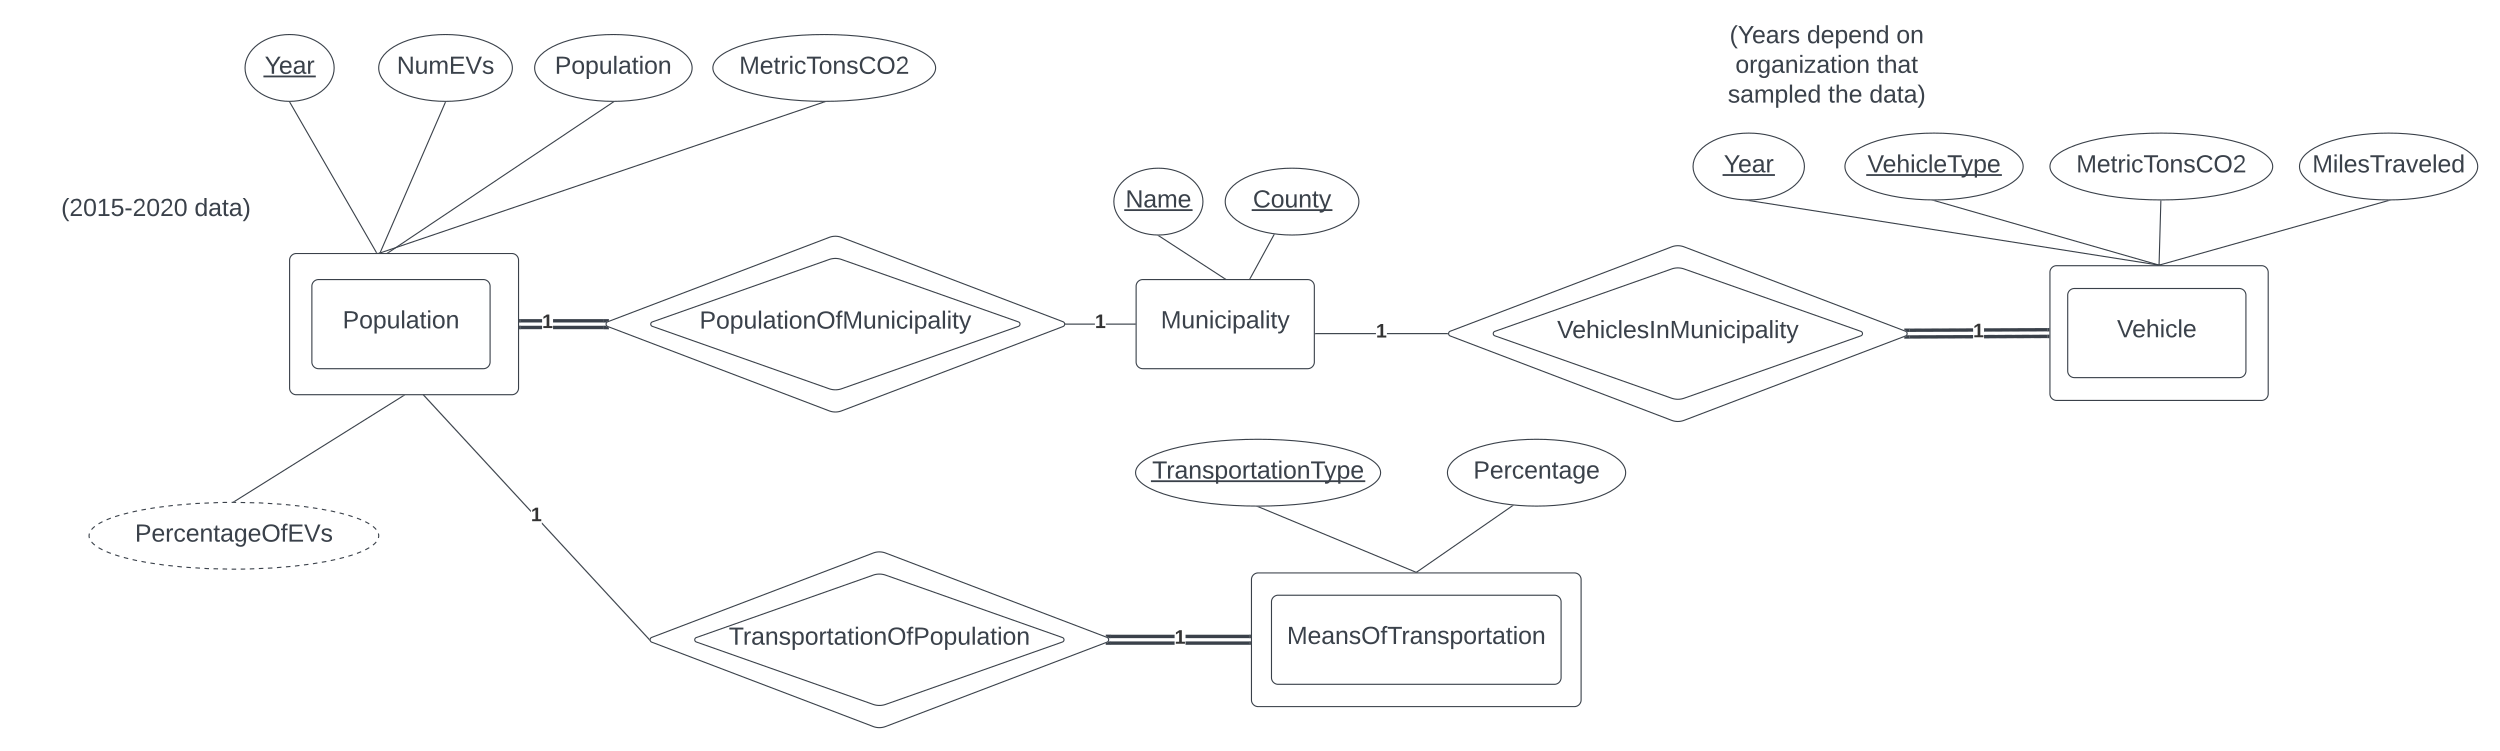 <svg xmlns="http://www.w3.org/2000/svg" xmlns:xlink="http://www.w3.org/1999/xlink" xmlns:lucid="lucid" width="2244.48" height="674.38"><g transform="translate(-40 -629)" lucid:page-tab-id="0_0"><path d="M0 0h3456v1360H0z" fill="#fff"/><path d="M60 788.5h240v60H60z" fill="none"/><use xlink:href="#a" transform="matrix(1,0,0,1,60,788.501) translate(34.907 34.444)"/><use xlink:href="#b" transform="matrix(1,0,0,1,60,788.501) translate(154.537 34.444)"/><path d="M300 862.62a6 6 0 0 1 6-6h193.54a6 6 0 0 1 6 6v114.76a6 6 0 0 1-6 6H306a6 6 0 0 1-6-6z" stroke="#3a414a" fill="#fff"/><use xlink:href="#c" transform="matrix(1,0,0,1,312,868.618) translate(38.593 56.403)"/><path d="M1060 886a6 6 0 0 1 6-6h148a6 6 0 0 1 6 6v68a6 6 0 0 1-6 6h-148a6 6 0 0 1-6-6z" stroke="#3a414a" fill="#fff"/><use xlink:href="#d" transform="matrix(1,0,0,1,1072,892) translate(10.13 31.778)"/><path d="M1120 810c0 16.57-17.9 30-40 30s-40-13.43-40-30 17.9-30 40-30 40 13.43 40 30z" stroke="#3a414a" fill="#fff"/><use xlink:href="#e" transform="matrix(1,0,0,1,1045,785) translate(5.432 30.278)"/><path d="M1260 810c0 16.57-26.86 30-60 30s-60-13.43-60-30 26.86-30 60-30 60 13.43 60 30z" stroke="#3a414a" fill="#fff"/><use xlink:href="#f" transform="matrix(1,0,0,1,1145,785) translate(19.851 30.278)"/><path d="M1080.42 840.77l59.16 38.46" stroke="#3a414a" fill="none"/><path d="M1080 840.5l.63-.02-.47.72-1.17-.76zM1140.92 879.5h-1.53l.44-.7z" stroke="#3a414a" stroke-width=".05" fill="#3a414a"/><path d="M1183.76 839.78l-21.43 39.28" stroke="#3a414a" fill="none"/><path d="M1184.53 839.4l-.34.63-.9-.48.16-.28zM1162.78 879.3l-.12.2h-1.14l.38-.7z" stroke="#3a414a" stroke-width=".05" fill="#3a414a"/><path d="M320 886a6 6 0 0 1 6-6h148a6 6 0 0 1 6 6v68a6 6 0 0 1-6 6H326a6 6 0 0 1-6-6z" stroke="#3a414a" fill="#fff"/><use xlink:href="#c" transform="matrix(1,0,0,1,332,892) translate(15.593 31.778)"/><path d="M340 690c0 16.57-17.9 30-40 30s-40-13.43-40-30 17.9-30 40-30 40 13.43 40 30z" stroke="#3a414a" fill="#fff"/><use xlink:href="#g" transform="matrix(1,0,0,1,265,665) translate(12.593 30.278)"/><path d="M500 690c0 16.57-26.86 30-60 30s-60-13.43-60-30 26.86-30 60-30 60 13.43 60 30z" stroke="#3a414a" fill="#fff"/><use xlink:href="#h" transform="matrix(1,0,0,1,385,665) translate(11.24 30.278)"/><path d="M439.8 720.96l-58.43 134.7" stroke="#3a414a" fill="none"/><path d="M440 720.5l.55-.02-.3.7-.9-.4.1-.3zM381.83 855.85l-.12.27h-1.08l.3-.67z" stroke="#3a414a" stroke-width=".05" fill="#3a414a"/><path d="M661.38 690c0 16.57-31.65 30-70.7 30-39.03 0-70.68-13.43-70.68-30s31.65-30 70.7-30c39.03 0 70.68 13.43 70.68 30z" stroke="#3a414a" fill="#fff"/><use xlink:href="#c" transform="matrix(1,0,0,1,525,665) translate(13.098 30.278)"/><path d="M388.6 855.84L590.3 720.78" stroke="#3a414a" fill="none"/><path d="M388.8 856.12h-1.5l1.04-.7zM590.68 720.5h.92l-1.06.7-.48-.72z" stroke="#3a414a" stroke-width=".05" fill="#3a414a"/><path d="M880 690c0 16.57-44.77 30-100 30s-100-13.43-100-30 44.77-30 100-30 100 13.43 100 30z" stroke="#3a414a" fill="#fff"/><use xlink:href="#i" transform="matrix(1,0,0,1,685,665) translate(18.616 30.278)"/><path d="M381.64 855.96l397.9-135.3" stroke="#3a414a" fill="none"/><path d="M381.7 856.12h-2.1l1.9-.64zM779.67 721.14l-.22-.65h.55l1.6-.02z" stroke="#3a414a" stroke-width=".05" fill="#3a414a"/><path d="M380 1110c0 16.57-58.2 30-130 30s-130-13.43-130-30 58.2-30 130-30 130 13.43 130 30z" fill="#fff"/><path d="M377.78 1115.55l-.3.34-.43.48-.5.53-.6.57-.72.6-.37.3m-3.35 2.3l-.74.46-1.78.97-1.04.52m-3.7 1.7l-.2.1-3.5 1.38-.07.02m-3.84 1.34l-.58.2-3.3 1m-3.92 1.1l-3.94 1m-3.97.95l-3.98.85m-3.98.84l-.22.04-3.8.63m-4 .68l-4 .67m-4.04.55l-4.02.5m-4.04.5l-4.03.52m-4.04.37l-4.05.34m-4.05.35l-4.05.34m-4.05.32l-.3.03-3.76.15m-4.08.17l-4.06.17m-4.06.17l-4.07.18m-4.06.1l-4.07.06m-4.07.04l-2.03.02-2.03-.04m-4.07-.1l-4.06-.07m-4.07-.1l-4.07-.08m-4.06-.08l-1.02-.02-3.04-.2m-4.06-.25l-4.06-.25m-4.06-.25l-4.06-.26m-4.05-.34l-4.06-.42m-4.04-.42l-4.05-.42m-4.04-.45l-4-.6m-4.04-.58l-4.02-.6m-4-.67l-4-.76m-4-.76l-1.1-.2-2.87-.68m-3.96-.93l-1.82-.42-2.1-.6m-3.93-1.08l-.6-.17-3.27-1.06m-3.84-1.34l-1.94-.7-1.84-.8m-3.7-1.67l-1.98-1.03-1.6-.92m-3.34-2.3l-.74-.6-.65-.6-.55-.54-.48-.5-.4-.48-.1-.1m-1.93-3.55l-.03-.04-.08-.3-.07-.32-.05-.3-.04-.3-.03-.3v-.74l.03-.3.03-.3.04-.3.06-.3.07-.3.06-.2m1.92-3.55l.3-.34.43-.48.5-.53.6-.57.72-.6.37-.3m3.35-2.3l.74-.46 1.78-.97 1.04-.52m3.7-1.7l.2-.1 3.5-1.38.07-.02m3.84-1.34l.58-.2 3.3-1m3.92-1.1l3.94-1m3.97-.95l3.98-.85m3.98-.84l.22-.04 3.78-.63m4.02-.68l4-.67m4.04-.55l4.02-.5m4.04-.5l4.03-.52m4.04-.37l4.05-.34m4.05-.35l4.05-.34m4.05-.32l.3-.03 3.76-.15m4.08-.17l4.06-.17m4.07-.17l4.07-.18m4.06-.1l4.07-.06m4.07-.04l2.03-.02 2.03.04m4.07.1l4.06.07m4.07.1l4.07.08m4.06.08l1.02.02 3.04.2m4.06.25l4.06.25m4.06.25l4.06.26m4.05.34l4.06.42m4.04.42l4.05.42m4.04.45l4 .6m4.04.58l4.02.6m4 .67l4 .76m4 .76l1.1.2 2.87.68m3.96.93l1.82.42 2.1.6m3.93 1.08l.6.17 3.27 1.06m3.84 1.34l1.94.7 1.84.8m3.7 1.67l1.98 1.03 1.6.92m3.34 2.3l.74.6.65.6.55.54.48.5.4.48.1.1m1.93 3.55l.03.04.08.3.07.32.05.3.04.3.03.3v.74l-.02.3-.04.3-.04.3-.06.3-.07.3-.06.2" stroke="#3a414a" fill="none"/><use xlink:href="#j" transform="matrix(1,0,0,1,125,1085) translate(36.147 30.278)"/><path d="M250.42 1079.23l151.93-95.08" stroke="#3a414a" fill="none"/><path d="M250.6 1079.5h-1.56l1.13-.7zM402.6 984.58l-.43-.7h1.54z" stroke="#3a414a" stroke-width=".05" fill="#3a414a"/><path d="M784.4 842.14a15.75 15.75 0 0 1 11.2 0l198.8 75.72a2.3 2.3 0 0 1 0 4.28l-198.8 75.72a15.75 15.75 0 0 1-11.2 0l-198.8-75.72a2.3 2.3 0 0 1 0-4.28z" stroke="#3a414a" fill="#fff"/><use xlink:href="#k" transform="matrix(1,0,0,1,585,845) translate(96.579 78.715)"/><path d="M784.34 862a17 17 0 0 1 11.32 0l158.68 56a2.12 2.12 0 0 1 0 4l-158.68 56a17 17 0 0 1-11.32 0l-158.68-56a2.12 2.12 0 0 1 0-4z" stroke="#3a414a" fill="#fff"/><use xlink:href="#l" transform="matrix(1,0,0,1,625,865) translate(42.999 59.028)"/><path d="M1023 920.5h-26.13v-1H1023zm36 0h-26.13v-1H1059z" stroke="#3a414a" stroke-width=".05" fill="#3a414a"/><path d="M1059.5 920.5h-.5v-1h.5z" fill="#3a414a"/><path d="M1059.53 920.52h-.57v-1.04h.57zm-.52-1v.96h.47v-.96z" stroke="#3a414a" stroke-width=".05" fill="#3a414a"/><path d="M996.88 920.5h-.57l.07-.5-.06-.5h.58z" fill="#3a414a"/><path d="M996.9 920.52h-.62l.06-.52-.06-.52h.63zm-.56-1l.05.48-.06.48h.52v-.96z" stroke="#3a414a" stroke-width=".05" fill="#3a414a"/><use xlink:href="#m" transform="matrix(1,0,0,1,1022.996,909.333) translate(0 14.222)"/><path d="M526.65 918.5h-19.1v-3h19.1zm55.48 0h-45.6v-3h45.6zM526.65 924.5h-19.1v-3h19.1zm55.48 0h-45.6v-3h45.6z" stroke="#3a414a" stroke-width=".05" fill="#3a414a"/><path d="M507.58 918.5h-1.54v-3h1.54z" fill="#3a414a"/><path d="M507.6 918.52h-1.58v-3.04h1.6zm-1.53-3v2.96h1.5v-2.96z" stroke="#3a414a" stroke-width=".05" fill="#3a414a"/><path d="M507.58 924.5h-1.54v-3h1.54z" fill="#3a414a"/><path d="M507.6 924.52h-1.58v-3.04h1.6zm-1.53-3v2.96h1.5v-2.96z" stroke="#3a414a" stroke-width=".05" fill="#3a414a"/><path d="M586.63 916.94l-1.23.47-.57.3-.5.45-.24.35h-2v-3h4.53z" fill="#3a414a"/><path d="M586.66 916.96l-1.25.47-.55.3-.5.44-.25.36h-2.03v-3.05h4.6zm-4.54-1.44v2.96h1.96l.23-.34.52-.45.57-.32 1.2-.46v-1.4z" stroke="#3a414a" stroke-width=".05" fill="#3a414a"/><path d="M584.33 921.85l.5.44.57.3 1.23.46v1.44h-4.54v-3h2z" fill="#3a414a"/><path d="M584.35 921.83l.5.44.56.3 1.26.47v1.5h-4.6v-3.06h2.05zm-2.23-.3v2.95h4.5v-1.4l-1.23-.47-.58-.3-.5-.43-.24-.35z" stroke="#3a414a" stroke-width=".05" fill="#3a414a"/><use xlink:href="#m" transform="matrix(1,0,0,1,526.653,909.333) translate(0 14.222)"/><path d="M300.25 720.93l77.67 134.75" stroke="#3a414a" fill="none"/><path d="M300 720.5l.57-.02.12.22-.88.5-.42-.74zM378.75 856.12h-1.16l-.12-.2.87-.5z" stroke="#3a414a" stroke-width=".05" fill="#3a414a"/><path d="M1880.42 873.53a6 6 0 0 1 6-6h183.95a6 6 0 0 1 6 6V982.5a6 6 0 0 1-6 6h-183.95a6 6 0 0 1-6-6z" stroke="#3a414a" fill="#fff"/><use xlink:href="#n" transform="matrix(1,0,0,1,1892.422,879.534) translate(50.259 54.153)"/><path d="M1856.37 778.5c0 16.57-35.82 30-80 30s-80-13.43-80-30 35.82-30 80-30 80 13.43 80 30z" stroke="#3a414a" fill="#fff"/><use xlink:href="#o" transform="matrix(1,0,0,1,1701.369,753.501) translate(15.221 30.278)"/><path d="M2080.42 778.5c0 16.57-44.77 30-100 30s-100-13.43-100-30 44.77-30 100-30 100 13.43 100 30z" stroke="#3a414a" fill="#fff"/><use xlink:href="#i" transform="matrix(1,0,0,1,1885.422,753.501) translate(18.616 30.278)"/><path d="M2264.47 778.5c0 16.57-35.8 30-80 30-44.18 0-80-13.43-80-30s35.82-30 80-30c44.2 0 80 13.43 80 30z" stroke="#3a414a" fill="#fff"/><use xlink:href="#p" transform="matrix(1,0,0,1,2109.475,753.501) translate(6.456 30.278)"/><path d="M1776.85 809.14l201.07 57.76" stroke="#3a414a" fill="none"/><path d="M1776.36 809h.54l-.18.62-2.38-.68zM1980.2 867.03h-2.34l.18-.62z" stroke="#3a414a" stroke-width=".05" fill="#3a414a"/><path d="M1980 809.5l-1.6 57.03" stroke="#3a414a" fill="none"/><path d="M1980.42 809h.1l-.03.52-1-.03v-.52zM1978.9 866.53v.5h-1v-.52z" stroke="#3a414a" stroke-width=".05" fill="#3a414a"/><path d="M2184 809.14l-205.12 57.76" stroke="#3a414a" fill="none"/><path d="M2184.47 809H2186.37l-2.25.62-.18-.63zM1978.93 867.03h-2.38l2.2-.62z" stroke="#3a414a" stroke-width=".05" fill="#3a414a"/><path d="M1163.55 1149.38a6 6 0 0 1 6-6h283.95a6 6 0 0 1 6 6v108a6 6 0 0 1-6 6h-283.95a6 6 0 0 1-6-6z" stroke="#3a414a" fill="#fff"/><use xlink:href="#q" transform="matrix(1,0,0,1,1175.553,1155.382) translate(19.889 53.778)"/><path d="M1279.5 1053.38c0 16.57-49.25 30-110 30s-110-13.43-110-30 49.25-30 110-30 110 13.43 110 30z" stroke="#3a414a" fill="#fff"/><use xlink:href="#r" transform="matrix(1,0,0,1,1064.5,1028.382) translate(9.882 30.278)"/><path d="M1499.5 1053.38c0 16.57-35.82 30-80 30s-80-13.43-80-30 35.82-30 80-30 80 13.43 80 30z" stroke="#3a414a" fill="#fff"/><use xlink:href="#s" transform="matrix(1,0,0,1,1344.5,1028.382) translate(18.246 30.278)"/><path d="M1169.96 1084.07l141.1 58.62" stroke="#3a414a" fill="none"/><path d="M1169.5 1083.88h.56l-.28.66-1.66-.7zM1312.83 1142.88h-1.86l.27-.66z" stroke="#3a414a" stroke-width=".05" fill="#3a414a"/><path d="M1397.96 1083.02l-86.02 59.58" stroke="#3a414a" fill="none"/><path d="M1399.14 1082.8l-.9.64-.54-.76zM1312.15 1142.88h-1.5l1-.7z" stroke="#3a414a" stroke-width=".05" fill="#3a414a"/><path d="M1540.76 850.64a15.75 15.75 0 0 1 11.22 0l198.78 75.73a2.3 2.3 0 0 1 0 4.27l-198.78 75.73a15.75 15.75 0 0 1-11.22 0l-198.78-75.73a2.3 2.3 0 0 1 0-4.27z" stroke="#3a414a" fill="#fff"/><use xlink:href="#k" transform="matrix(1,0,0,1,1341.369,853.501) translate(96.579 78.715)"/><path d="M823.9 1125.52a15.75 15.75 0 0 1 11.2 0l198.8 75.73a2.3 2.3 0 0 1 0 4.27l-198.8 75.73a15.75 15.75 0 0 1-11.2 0l-198.8-75.73a2.3 2.3 0 0 1 0-4.27z" stroke="#3a414a" fill="#fff"/><use xlink:href="#t" transform="matrix(1,0,0,1,624.5,1128.382) translate(66.795 78.715)"/><path d="M623.16 1202.67l-.74.68-95.92-103.88V1098zM516.63 1087.3v1.47L419.97 984.1l.74-.7z" stroke="#3a414a" stroke-width=".05" fill="#3a414a"/><path d="M623.2 1202.73l-.07.65.08.67.1.27-.88-.98.73-.67z" fill="#3a414a"/><path d="M623.24 1202.72l-.08.66.08.66.14.4-1-1.1.77-.7zm-.8.63l.8.86-.05-.14-.1-.68.08-.64-.03-.04zM420.7 983.42l-.72.68-.35-.38.74-.68z" stroke="#3a414a" stroke-width=".05" fill="#3a414a"/><use xlink:href="#m" transform="matrix(1,0,0,1,516.627,1082.715) translate(0 14.222)"/><path d="M1811.4 932.78l-57.15.22v-3l57.14-.22zm67.04-.26l-57.17.22v-3l57.16-.22zM1811.4 926.78l-57.17.22v-3l57.16-.22zm67.02-.26l-57.15.22v-3l57.13-.22z" stroke="#3a414a" stroke-width=".05" fill="#3a414a"/><path d="M1879.92 932.52h-1.52v-3h1.52z" fill="#3a414a"/><path d="M1879.95 932.54h-1.57l-.02-3.04h1.6zm-1.54-3l.03 2.96h1.47v-2.96z" stroke="#3a414a" stroke-width=".05" fill="#3a414a"/><path d="M1879.92 926.52h-1.54v-3h1.54z" fill="#3a414a"/><path d="M1879.95 926.54h-1.6v-3.04h1.6zm-1.56-3v2.96h1.5v-2.96z" stroke="#3a414a" stroke-width=".05" fill="#3a414a"/><path d="M1754.3 933h-4.55v-1.44l1.22-.47.57-.3.5-.45.24-.35h2z" fill="#3a414a"/><path d="M1754.32 933.02l-4.6.02v-1.5l1.24-.47.56-.3.5-.44.24-.35h2.05zm-2.03-3l-.24.35-.5.45-.58.3-1.2.46v1.4h4.5l-.02-2.96z" stroke="#3a414a" stroke-width=".05" fill="#3a414a"/><path d="M1754.27 927h-2l-.23-.35-.5-.44-.57-.3-1.24-.47V924h4.53z" fill="#3a414a"/><path d="M1754.3 927.02h-2.03l-.25-.35-.5-.44-.56-.3-1.26-.48V924l4.58-.03zm-4.56-2.98v1.38l1.24.47.57.3.5.44.24.34h1.94V924z" stroke="#3a414a" stroke-width=".05" fill="#3a414a"/><use xlink:href="#m" transform="matrix(1,0,0,1,1811.391,917.593) translate(0 14.222)"/><path d="M1094.52 1201.88h-57.15v-3h57.15zm67.03 0h-57.15v-3h57.15zM1094.52 1207.88h-57.15v-3h57.15zm67.03 0h-57.15v-3h57.15z" stroke="#3a414a" stroke-width=".05" fill="#3a414a"/><path d="M1037.4 1201.88h-2l-.23-.35-.5-.44-.57-.3-1.23-.48v-1.44h4.54z" fill="#3a414a"/><path d="M1037.43 1201.9h-2.03l-.25-.35-.5-.44-.56-.3-1.26-.46v-1.48h4.6zm-4.54-3v1.4l1.2.47.58.3.5.45.24.34h1.96v-2.95z" stroke="#3a414a" stroke-width=".05" fill="#3a414a"/><path d="M1037.4 1207.88h-4.53v-1.44l1.23-.47.57-.3.5-.44.24-.35h2z" fill="#3a414a"/><path d="M1037.43 1207.9h-4.6v-1.47l1.26-.48.55-.3.5-.44.24-.34h2.03zm-2-3l-.24.35-.52.45-.57.3-1.2.46v1.4h4.48v-2.95z" stroke="#3a414a" stroke-width=".05" fill="#3a414a"/><path d="M1163.05 1201.88h-1.53v-3h1.53z" fill="#3a414a"/><path d="M1163.08 1201.9h-1.6v-3.04h1.6zm-1.54-3v2.96h1.5v-2.95z" stroke="#3a414a" stroke-width=".05" fill="#3a414a"/><path d="M1163.05 1207.88h-1.53v-3h1.53z" fill="#3a414a"/><path d="M1163.08 1207.9h-1.6v-3.04h1.6zm-1.54-3v2.96h1.5v-2.95z" stroke="#3a414a" stroke-width=".05" fill="#3a414a"/><use xlink:href="#m" transform="matrix(1,0,0,1,1094.523,1192.715) translate(0 14.222)"/><path d="M1540.7 870.5a17 17 0 0 1 11.33 0l158.68 56a2.12 2.12 0 0 1 0 4l-158.67 56a17 17 0 0 1-11.32 0l-158.67-56a2.12 2.12 0 0 1 0-4z" stroke="#3a414a" fill="#fff"/><use xlink:href="#k" transform="matrix(1,0,0,1,1381.369,873.501) translate(56.579 59.028)"/><path d="M823.84 1145.38a17 17 0 0 1 11.32 0l158.68 56a2.12 2.12 0 0 1 0 4l-158.68 56a17 17 0 0 1-11.32 0l-158.68-56a2.12 2.12 0 0 1 0-4z" stroke="#3a414a" fill="#fff"/><use xlink:href="#u" transform="matrix(1,0,0,1,664.5,1148.382) translate(29.784 59.444)"/><path d="M1896.37 894.02a6 6 0 0 1 6-6h148a6 6 0 0 1 6 6v68a6 6 0 0 1-6 6h-148a6 6 0 0 1-6-6z" stroke="#3a414a" fill="#fff"/><use xlink:href="#n" transform="matrix(1,0,0,1,1908.369,900.017) translate(32.259 31.778)"/><path d="M1181.53 1169.38a6 6 0 0 1 6-6h248a6 6 0 0 1 6 6v68a6 6 0 0 1-6 6h-248a6 6 0 0 1-6-6z" stroke="#3a414a" fill="#fff"/><use xlink:href="#q" transform="matrix(1,0,0,1,1193.527,1175.382) translate(1.889 31.778)"/><path d="M1275.3 929H1221v-1h54.3zm64.2 0h-54.3v-1h54.3z" stroke="#3a414a" stroke-width=".05" fill="#3a414a"/><path d="M1340 928.5l.06.5h-.57v-1h.56z" fill="#3a414a"/><path d="M1340.03 928.5l.06.53h-.64v-1.05h.63zm-.52-.47v.95h.53l-.06-.48.06-.47z" stroke="#3a414a" stroke-width=".05" fill="#3a414a"/><path d="M1221 929h-.5v-1h.5z" fill="#3a414a"/><path d="M1221.04 929.03h-.57v-1.05h.57zm-.5-1v.95h.45v-.95z" stroke="#3a414a" stroke-width=".05" fill="#3a414a"/><use xlink:href="#m" transform="matrix(1,0,0,1,1275.312,917.834) translate(0 14.222)"/><path d="M1660 778.5c0 16.57-22.4 30-50 30s-50-13.43-50-30 22.4-30 50-30 50 13.43 50 30z" stroke="#3a414a" fill="#fff"/><use xlink:href="#g" transform="matrix(1,0,0,1,1565,753.501) translate(22.598 30.278)"/><path d="M1610.5 809.08l367.4 57.88" stroke="#3a414a" fill="none"/><path d="M1610 809l.52-.02-.1.6-3.46-.55.03-.18zM1981.44 867v.03h-3.56l.1-.57z" stroke="#3a414a" stroke-width=".05" fill="#3a414a"/><path d="M1560 650h240v60h-240z" fill="none"/><use xlink:href="#v" transform="matrix(1,0,0,1,1560,650) translate(32.809 17.778)"/><use xlink:href="#w" transform="matrix(1,0,0,1,1560,650) translate(102.253 17.778)"/><use xlink:href="#x" transform="matrix(1,0,0,1,1560,650) translate(182.5 17.778)"/><use xlink:href="#y" transform="matrix(1,0,0,1,1560,650) translate(37.994 44.444)"/><use xlink:href="#z" transform="matrix(1,0,0,1,1560,650) translate(164.969 44.444)"/><use xlink:href="#A" transform="matrix(1,0,0,1,1560,650) translate(31.204 71.111)"/><use xlink:href="#B" transform="matrix(1,0,0,1,1560,650) translate(121.204 71.111)"/><use xlink:href="#b" transform="matrix(1,0,0,1,1560,650) translate(158.241 71.111)"/><defs><path fill="#3a414a" d="M87 75C49 33 22-17 22-94c0-76 28-126 65-167h31c-38 41-64 92-64 168S80 34 118 75H87" id="C"/><path fill="#3a414a" d="M101-251c82-7 93 87 43 132L82-64C71-53 59-42 53-27h129V0H18c2-99 128-94 128-182 0-28-16-43-45-43s-46 15-49 41l-32-3c6-41 34-60 81-64" id="D"/><path fill="#3a414a" d="M101-251c68 0 85 55 85 127S166 4 100 4C33 4 14-52 14-124c0-73 17-127 87-127zm-1 229c47 0 54-49 54-102s-4-102-53-102c-51 0-55 48-55 102 0 53 5 102 54 102" id="E"/><path fill="#3a414a" d="M27 0v-27h64v-190l-56 39v-29l58-41h29v221h61V0H27" id="F"/><path fill="#3a414a" d="M54-142c48-35 137-8 131 61C196 18 31 33 14-55l32-4c7 23 22 37 52 37 35-1 51-22 54-58 4-55-73-65-99-34H22l8-134h141v27H59" id="G"/><path fill="#3a414a" d="M16-82v-28h88v28H16" id="H"/><g id="a"><use transform="matrix(0.062,0,0,0.062,0,0)" xlink:href="#C"/><use transform="matrix(0.062,0,0,0.062,7.346,0)" xlink:href="#D"/><use transform="matrix(0.062,0,0,0.062,19.691,0)" xlink:href="#E"/><use transform="matrix(0.062,0,0,0.062,32.037,0)" xlink:href="#F"/><use transform="matrix(0.062,0,0,0.062,44.383,0)" xlink:href="#G"/><use transform="matrix(0.062,0,0,0.062,56.728,0)" xlink:href="#H"/><use transform="matrix(0.062,0,0,0.062,64.074,0)" xlink:href="#D"/><use transform="matrix(0.062,0,0,0.062,76.42,0)" xlink:href="#E"/><use transform="matrix(0.062,0,0,0.062,88.765,0)" xlink:href="#D"/><use transform="matrix(0.062,0,0,0.062,101.111,0)" xlink:href="#E"/></g><path fill="#3a414a" d="M85-194c31 0 48 13 60 33l-1-100h32l1 261h-30c-2-10 0-23-3-31C134-8 116 4 85 4 32 4 16-35 15-94c0-66 23-100 70-100zm9 24c-40 0-46 34-46 75 0 40 6 74 45 74 42 0 51-32 51-76 0-42-9-74-50-73" id="I"/><path fill="#3a414a" d="M141-36C126-15 110 5 73 4 37 3 15-17 15-53c-1-64 63-63 125-63 3-35-9-54-41-54-24 1-41 7-42 31l-33-3c5-37 33-52 76-52 45 0 72 20 72 64v82c-1 20 7 32 28 27v20c-31 9-61-2-59-35zM48-53c0 20 12 33 32 33 41-3 63-29 60-74-43 2-92-5-92 41" id="J"/><path fill="#3a414a" d="M59-47c-2 24 18 29 38 22v24C64 9 27 4 27-40v-127H5v-23h24l9-43h21v43h35v23H59v120" id="K"/><path fill="#3a414a" d="M33-261c38 41 65 92 65 168S71 34 33 75H2C39 34 66-17 66-93S39-220 2-261h31" id="L"/><g id="b"><use transform="matrix(0.062,0,0,0.062,0,0)" xlink:href="#I"/><use transform="matrix(0.062,0,0,0.062,12.346,0)" xlink:href="#J"/><use transform="matrix(0.062,0,0,0.062,24.691,0)" xlink:href="#K"/><use transform="matrix(0.062,0,0,0.062,30.864,0)" xlink:href="#J"/><use transform="matrix(0.062,0,0,0.062,43.21,0)" xlink:href="#L"/></g><path fill="#3a414a" d="M30-248c87 1 191-15 191 75 0 78-77 80-158 76V0H30v-248zm33 125c57 0 124 11 124-50 0-59-68-47-124-48v98" id="M"/><path fill="#3a414a" d="M100-194c62-1 85 37 85 99 1 63-27 99-86 99S16-35 15-95c0-66 28-99 85-99zM99-20c44 1 53-31 53-75 0-43-8-75-51-75s-53 32-53 75 10 74 51 75" id="N"/><path fill="#3a414a" d="M115-194c55 1 70 41 70 98S169 2 115 4C84 4 66-9 55-30l1 105H24l-1-265h31l2 30c10-21 28-34 59-34zm-8 174c40 0 45-34 45-75s-6-73-45-74c-42 0-51 32-51 76 0 43 10 73 51 73" id="O"/><path fill="#3a414a" d="M84 4C-5 8 30-112 23-190h32v120c0 31 7 50 39 49 72-2 45-101 50-169h31l1 190h-30c-1-10 1-25-2-33-11 22-28 36-60 37" id="P"/><path fill="#3a414a" d="M24 0v-261h32V0H24" id="Q"/><path fill="#3a414a" d="M24-231v-30h32v30H24zM24 0v-190h32V0H24" id="R"/><path fill="#3a414a" d="M117-194c89-4 53 116 60 194h-32v-121c0-31-8-49-39-48C34-167 62-67 57 0H25l-1-190h30c1 10-1 24 2 32 11-22 29-35 61-36" id="S"/><g id="c"><use transform="matrix(0.062,0,0,0.062,0,0)" xlink:href="#M"/><use transform="matrix(0.062,0,0,0.062,14.815,0)" xlink:href="#N"/><use transform="matrix(0.062,0,0,0.062,27.16,0)" xlink:href="#O"/><use transform="matrix(0.062,0,0,0.062,39.506,0)" xlink:href="#P"/><use transform="matrix(0.062,0,0,0.062,51.852,0)" xlink:href="#Q"/><use transform="matrix(0.062,0,0,0.062,56.728,0)" xlink:href="#J"/><use transform="matrix(0.062,0,0,0.062,69.074,0)" xlink:href="#K"/><use transform="matrix(0.062,0,0,0.062,75.247,0)" xlink:href="#R"/><use transform="matrix(0.062,0,0,0.062,80.123,0)" xlink:href="#N"/><use transform="matrix(0.062,0,0,0.062,92.469,0)" xlink:href="#S"/></g><path fill="#3a414a" d="M240 0l2-218c-23 76-54 145-80 218h-23L58-218 59 0H30v-248h44l77 211c21-75 51-140 76-211h43V0h-30" id="T"/><path fill="#3a414a" d="M96-169c-40 0-48 33-48 73s9 75 48 75c24 0 41-14 43-38l32 2c-6 37-31 61-74 61-59 0-76-41-82-99-10-93 101-131 147-64 4 7 5 14 7 22l-32 3c-4-21-16-35-41-35" id="U"/><path fill="#3a414a" d="M179-190L93 31C79 59 56 82 12 73V49c39 6 53-20 64-50L1-190h34L92-34l54-156h33" id="V"/><g id="d"><use transform="matrix(0.062,0,0,0.062,0,0)" xlink:href="#T"/><use transform="matrix(0.062,0,0,0.062,18.457,0)" xlink:href="#P"/><use transform="matrix(0.062,0,0,0.062,30.802,0)" xlink:href="#S"/><use transform="matrix(0.062,0,0,0.062,43.148,0)" xlink:href="#R"/><use transform="matrix(0.062,0,0,0.062,48.025,0)" xlink:href="#U"/><use transform="matrix(0.062,0,0,0.062,59.136,0)" xlink:href="#R"/><use transform="matrix(0.062,0,0,0.062,64.012,0)" xlink:href="#O"/><use transform="matrix(0.062,0,0,0.062,76.358,0)" xlink:href="#J"/><use transform="matrix(0.062,0,0,0.062,88.704,0)" xlink:href="#Q"/><use transform="matrix(0.062,0,0,0.062,93.58,0)" xlink:href="#R"/><use transform="matrix(0.062,0,0,0.062,98.457,0)" xlink:href="#K"/><use transform="matrix(0.062,0,0,0.062,104.63,0)" xlink:href="#V"/></g><path fill="#3a414a" d="M190 0L58-211 59 0H30v-248h39L202-35l-2-213h31V0h-41" id="W"/><path fill="#3a414a" d="M210-169c-67 3-38 105-44 169h-31v-121c0-29-5-50-35-48C34-165 62-65 56 0H25l-1-190h30c1 10-1 24 2 32 10-44 99-50 107 0 11-21 27-35 58-36 85-2 47 119 55 194h-31v-121c0-29-5-49-35-48" id="X"/><path fill="#3a414a" d="M100-194c63 0 86 42 84 106H49c0 40 14 67 53 68 26 1 43-12 49-29l28 8c-11 28-37 45-77 45C44 4 14-33 15-96c1-61 26-98 85-98zm52 81c6-60-76-77-97-28-3 7-6 17-6 28h103" id="Y"/><g id="e"><use transform="matrix(0.062,0,0,0.062,0,0)" xlink:href="#W"/><use transform="matrix(0.062,0,0,0.062,15.988,0)" xlink:href="#J"/><use transform="matrix(0.062,0,0,0.062,28.333,0)" xlink:href="#X"/><use transform="matrix(0.062,0,0,0.062,46.79,0)" xlink:href="#Y"/><path fill="#3a414a" d="M-1.1 1.54h61.35v1.63H-1.1z"/></g><path fill="#3a414a" d="M212-179c-10-28-35-45-73-45-59 0-87 40-87 99 0 60 29 101 89 101 43 0 62-24 78-52l27 14C228-24 195 4 139 4 59 4 22-46 18-125c-6-104 99-153 187-111 19 9 31 26 39 46" id="Z"/><g id="f"><use transform="matrix(0.062,0,0,0.062,0,0)" xlink:href="#Z"/><use transform="matrix(0.062,0,0,0.062,15.988,0)" xlink:href="#N"/><use transform="matrix(0.062,0,0,0.062,28.333,0)" xlink:href="#P"/><use transform="matrix(0.062,0,0,0.062,40.679,0)" xlink:href="#S"/><use transform="matrix(0.062,0,0,0.062,53.025,0)" xlink:href="#K"/><use transform="matrix(0.062,0,0,0.062,59.198,0)" xlink:href="#V"/><path fill="#3a414a" d="M-1.1 1.54H71.4v1.63H-1.1z"/></g><path fill="#3a414a" d="M137-103V0h-34v-103L8-248h37l75 118 75-118h37" id="aa"/><path fill="#3a414a" d="M114-163C36-179 61-72 57 0H25l-1-190h30c1 12-1 29 2 39 6-27 23-49 58-41v29" id="ab"/><g id="g"><use transform="matrix(0.062,0,0,0.062,0,0)" xlink:href="#aa"/><use transform="matrix(0.062,0,0,0.062,12.778,0)" xlink:href="#Y"/><use transform="matrix(0.062,0,0,0.062,25.123,0)" xlink:href="#J"/><use transform="matrix(0.062,0,0,0.062,37.469,0)" xlink:href="#ab"/><path fill="#3a414a" d="M-1.1 1.54h47.03v1.63H-1.1z"/></g><path fill="#3a414a" d="M30 0v-248h187v28H63v79h144v27H63v87h162V0H30" id="ac"/><path fill="#3a414a" d="M137 0h-34L2-248h35l83 218 83-218h36" id="ad"/><path fill="#3a414a" d="M135-143c-3-34-86-38-87 0 15 53 115 12 119 90S17 21 10-45l28-5c4 36 97 45 98 0-10-56-113-15-118-90-4-57 82-63 122-42 12 7 21 19 24 35" id="ae"/><g id="h"><use transform="matrix(0.062,0,0,0.062,0,0)" xlink:href="#W"/><use transform="matrix(0.062,0,0,0.062,15.988,0)" xlink:href="#P"/><use transform="matrix(0.062,0,0,0.062,28.333,0)" xlink:href="#X"/><use transform="matrix(0.062,0,0,0.062,46.79,0)" xlink:href="#ac"/><use transform="matrix(0.062,0,0,0.062,61.605,0)" xlink:href="#ad"/><use transform="matrix(0.062,0,0,0.062,76.42,0)" xlink:href="#ae"/></g><path fill="#3a414a" d="M127-220V0H93v-220H8v-28h204v28h-85" id="af"/><path fill="#3a414a" d="M140-251c81 0 123 46 123 126C263-46 219 4 140 4 59 4 17-45 17-125s42-126 123-126zm0 227c63 0 89-41 89-101s-29-99-89-99c-61 0-89 39-89 99S79-25 140-24" id="ag"/><g id="i"><use transform="matrix(0.062,0,0,0.062,0,0)" xlink:href="#T"/><use transform="matrix(0.062,0,0,0.062,18.457,0)" xlink:href="#Y"/><use transform="matrix(0.062,0,0,0.062,30.802,0)" xlink:href="#K"/><use transform="matrix(0.062,0,0,0.062,36.975,0)" xlink:href="#ab"/><use transform="matrix(0.062,0,0,0.062,44.321,0)" xlink:href="#R"/><use transform="matrix(0.062,0,0,0.062,49.198,0)" xlink:href="#U"/><use transform="matrix(0.062,0,0,0.062,60.309,0)" xlink:href="#af"/><use transform="matrix(0.062,0,0,0.062,71.358,0)" xlink:href="#N"/><use transform="matrix(0.062,0,0,0.062,83.704,0)" xlink:href="#S"/><use transform="matrix(0.062,0,0,0.062,96.049,0)" xlink:href="#ae"/><use transform="matrix(0.062,0,0,0.062,107.16,0)" xlink:href="#Z"/><use transform="matrix(0.062,0,0,0.062,123.148,0)" xlink:href="#ag"/><use transform="matrix(0.062,0,0,0.062,140.432,0)" xlink:href="#D"/></g><path fill="#3a414a" d="M177-190C167-65 218 103 67 71c-23-6-38-20-44-43l32-5c15 47 100 32 89-28v-30C133-14 115 1 83 1 29 1 15-40 15-95c0-56 16-97 71-98 29-1 48 16 59 35 1-10 0-23 2-32h30zM94-22c36 0 50-32 50-73 0-42-14-75-50-75-39 0-46 34-46 75s6 73 46 73" id="ah"/><path fill="#3a414a" d="M101-234c-31-9-42 10-38 44h38v23H63V0H32v-167H5v-23h27c-7-52 17-82 69-68v24" id="ai"/><g id="j"><use transform="matrix(0.062,0,0,0.062,0,0)" xlink:href="#M"/><use transform="matrix(0.062,0,0,0.062,14.815,0)" xlink:href="#Y"/><use transform="matrix(0.062,0,0,0.062,27.16,0)" xlink:href="#ab"/><use transform="matrix(0.062,0,0,0.062,34.506,0)" xlink:href="#U"/><use transform="matrix(0.062,0,0,0.062,45.617,0)" xlink:href="#Y"/><use transform="matrix(0.062,0,0,0.062,57.963,0)" xlink:href="#S"/><use transform="matrix(0.062,0,0,0.062,70.309,0)" xlink:href="#K"/><use transform="matrix(0.062,0,0,0.062,76.481,0)" xlink:href="#J"/><use transform="matrix(0.062,0,0,0.062,88.827,0)" xlink:href="#ah"/><use transform="matrix(0.062,0,0,0.062,101.173,0)" xlink:href="#Y"/><use transform="matrix(0.062,0,0,0.062,113.519,0)" xlink:href="#ag"/><use transform="matrix(0.062,0,0,0.062,130.802,0)" xlink:href="#ai"/><use transform="matrix(0.062,0,0,0.062,136.975,0)" xlink:href="#ac"/><use transform="matrix(0.062,0,0,0.062,151.79,0)" xlink:href="#ad"/><use transform="matrix(0.062,0,0,0.062,166.605,0)" xlink:href="#ae"/></g><path fill="#3a414a" d="M106-169C34-169 62-67 57 0H25v-261h32l-1 103c12-21 28-36 61-36 89 0 53 116 60 194h-32v-121c2-32-8-49-39-48" id="aj"/><path fill="#3a414a" d="M33 0v-248h34V0H33" id="ak"/><g id="k"><use transform="matrix(0.062,0,0,0.062,0,0)" xlink:href="#ad"/><use transform="matrix(0.062,0,0,0.062,13.58,0)" xlink:href="#Y"/><use transform="matrix(0.062,0,0,0.062,25.926,0)" xlink:href="#aj"/><use transform="matrix(0.062,0,0,0.062,38.272,0)" xlink:href="#R"/><use transform="matrix(0.062,0,0,0.062,43.148,0)" xlink:href="#U"/><use transform="matrix(0.062,0,0,0.062,54.259,0)" xlink:href="#Q"/><use transform="matrix(0.062,0,0,0.062,59.136,0)" xlink:href="#Y"/><use transform="matrix(0.062,0,0,0.062,71.481,0)" xlink:href="#ae"/><use transform="matrix(0.062,0,0,0.062,82.593,0)" xlink:href="#ak"/><use transform="matrix(0.062,0,0,0.062,88.765,0)" xlink:href="#S"/><use transform="matrix(0.062,0,0,0.062,101.111,0)" xlink:href="#T"/><use transform="matrix(0.062,0,0,0.062,119.568,0)" xlink:href="#P"/><use transform="matrix(0.062,0,0,0.062,131.914,0)" xlink:href="#S"/><use transform="matrix(0.062,0,0,0.062,144.259,0)" xlink:href="#R"/><use transform="matrix(0.062,0,0,0.062,149.136,0)" xlink:href="#U"/><use transform="matrix(0.062,0,0,0.062,160.247,0)" xlink:href="#R"/><use transform="matrix(0.062,0,0,0.062,165.123,0)" xlink:href="#O"/><use transform="matrix(0.062,0,0,0.062,177.469,0)" xlink:href="#J"/><use transform="matrix(0.062,0,0,0.062,189.815,0)" xlink:href="#Q"/><use transform="matrix(0.062,0,0,0.062,194.691,0)" xlink:href="#R"/><use transform="matrix(0.062,0,0,0.062,199.568,0)" xlink:href="#K"/><use transform="matrix(0.062,0,0,0.062,205.741,0)" xlink:href="#V"/></g><g id="l"><use transform="matrix(0.062,0,0,0.062,0,0)" xlink:href="#M"/><use transform="matrix(0.062,0,0,0.062,14.815,0)" xlink:href="#N"/><use transform="matrix(0.062,0,0,0.062,27.16,0)" xlink:href="#O"/><use transform="matrix(0.062,0,0,0.062,39.506,0)" xlink:href="#P"/><use transform="matrix(0.062,0,0,0.062,51.852,0)" xlink:href="#Q"/><use transform="matrix(0.062,0,0,0.062,56.728,0)" xlink:href="#J"/><use transform="matrix(0.062,0,0,0.062,69.074,0)" xlink:href="#K"/><use transform="matrix(0.062,0,0,0.062,75.247,0)" xlink:href="#R"/><use transform="matrix(0.062,0,0,0.062,80.123,0)" xlink:href="#N"/><use transform="matrix(0.062,0,0,0.062,92.469,0)" xlink:href="#S"/><use transform="matrix(0.062,0,0,0.062,104.815,0)" xlink:href="#ag"/><use transform="matrix(0.062,0,0,0.062,122.099,0)" xlink:href="#ai"/><use transform="matrix(0.062,0,0,0.062,128.272,0)" xlink:href="#T"/><use transform="matrix(0.062,0,0,0.062,146.728,0)" xlink:href="#P"/><use transform="matrix(0.062,0,0,0.062,159.074,0)" xlink:href="#S"/><use transform="matrix(0.062,0,0,0.062,171.42,0)" xlink:href="#R"/><use transform="matrix(0.062,0,0,0.062,176.296,0)" xlink:href="#U"/><use transform="matrix(0.062,0,0,0.062,187.407,0)" xlink:href="#R"/><use transform="matrix(0.062,0,0,0.062,192.284,0)" xlink:href="#O"/><use transform="matrix(0.062,0,0,0.062,204.63,0)" xlink:href="#J"/><use transform="matrix(0.062,0,0,0.062,216.975,0)" xlink:href="#Q"/><use transform="matrix(0.062,0,0,0.062,221.852,0)" xlink:href="#R"/><use transform="matrix(0.062,0,0,0.062,226.728,0)" xlink:href="#K"/><use transform="matrix(0.062,0,0,0.062,232.901,0)" xlink:href="#V"/></g><path fill="#333" d="M23 0v-37h61v-169l-59 37v-38l62-41h46v211h57V0H23" id="al"/><use transform="matrix(0.049,0,0,0.049,0,0)" xlink:href="#al" id="m"/><g id="n"><use transform="matrix(0.062,0,0,0.062,0,0)" xlink:href="#ad"/><use transform="matrix(0.062,0,0,0.062,13.58,0)" xlink:href="#Y"/><use transform="matrix(0.062,0,0,0.062,25.926,0)" xlink:href="#aj"/><use transform="matrix(0.062,0,0,0.062,38.272,0)" xlink:href="#R"/><use transform="matrix(0.062,0,0,0.062,43.148,0)" xlink:href="#U"/><use transform="matrix(0.062,0,0,0.062,54.259,0)" xlink:href="#Q"/><use transform="matrix(0.062,0,0,0.062,59.136,0)" xlink:href="#Y"/></g><g id="o"><use transform="matrix(0.062,0,0,0.062,0,0)" xlink:href="#ad"/><use transform="matrix(0.062,0,0,0.062,13.58,0)" xlink:href="#Y"/><use transform="matrix(0.062,0,0,0.062,25.926,0)" xlink:href="#aj"/><use transform="matrix(0.062,0,0,0.062,38.272,0)" xlink:href="#R"/><use transform="matrix(0.062,0,0,0.062,43.148,0)" xlink:href="#U"/><use transform="matrix(0.062,0,0,0.062,54.259,0)" xlink:href="#Q"/><use transform="matrix(0.062,0,0,0.062,59.136,0)" xlink:href="#Y"/><use transform="matrix(0.062,0,0,0.062,71.481,0)" xlink:href="#af"/><use transform="matrix(0.062,0,0,0.062,83.765,0)" xlink:href="#V"/><use transform="matrix(0.062,0,0,0.062,94.877,0)" xlink:href="#O"/><use transform="matrix(0.062,0,0,0.062,107.222,0)" xlink:href="#Y"/><path fill="#3a414a" d="M-1.1 1.54h121.78v1.63H-1.12z"/></g><path fill="#3a414a" d="M108 0H70L1-190h34L89-25l56-165h34" id="am"/><g id="p"><use transform="matrix(0.062,0,0,0.062,0,0)" xlink:href="#T"/><use transform="matrix(0.062,0,0,0.062,18.457,0)" xlink:href="#R"/><use transform="matrix(0.062,0,0,0.062,23.333,0)" xlink:href="#Q"/><use transform="matrix(0.062,0,0,0.062,28.21,0)" xlink:href="#Y"/><use transform="matrix(0.062,0,0,0.062,40.556,0)" xlink:href="#ae"/><use transform="matrix(0.062,0,0,0.062,51.667,0)" xlink:href="#af"/><use transform="matrix(0.062,0,0,0.062,64.383,0)" xlink:href="#ab"/><use transform="matrix(0.062,0,0,0.062,71.728,0)" xlink:href="#J"/><use transform="matrix(0.062,0,0,0.062,84.074,0)" xlink:href="#am"/><use transform="matrix(0.062,0,0,0.062,95.185,0)" xlink:href="#Y"/><use transform="matrix(0.062,0,0,0.062,107.531,0)" xlink:href="#Q"/><use transform="matrix(0.062,0,0,0.062,112.407,0)" xlink:href="#Y"/><use transform="matrix(0.062,0,0,0.062,124.753,0)" xlink:href="#I"/></g><g id="q"><use transform="matrix(0.062,0,0,0.062,0,0)" xlink:href="#T"/><use transform="matrix(0.062,0,0,0.062,18.457,0)" xlink:href="#Y"/><use transform="matrix(0.062,0,0,0.062,30.802,0)" xlink:href="#J"/><use transform="matrix(0.062,0,0,0.062,43.148,0)" xlink:href="#S"/><use transform="matrix(0.062,0,0,0.062,55.494,0)" xlink:href="#ae"/><use transform="matrix(0.062,0,0,0.062,66.605,0)" xlink:href="#ag"/><use transform="matrix(0.062,0,0,0.062,83.889,0)" xlink:href="#ai"/><use transform="matrix(0.062,0,0,0.062,90.062,0)" xlink:href="#af"/><use transform="matrix(0.062,0,0,0.062,102.778,0)" xlink:href="#ab"/><use transform="matrix(0.062,0,0,0.062,110.123,0)" xlink:href="#J"/><use transform="matrix(0.062,0,0,0.062,122.469,0)" xlink:href="#S"/><use transform="matrix(0.062,0,0,0.062,134.815,0)" xlink:href="#ae"/><use transform="matrix(0.062,0,0,0.062,145.926,0)" xlink:href="#O"/><use transform="matrix(0.062,0,0,0.062,158.272,0)" xlink:href="#N"/><use transform="matrix(0.062,0,0,0.062,170.617,0)" xlink:href="#ab"/><use transform="matrix(0.062,0,0,0.062,177.963,0)" xlink:href="#K"/><use transform="matrix(0.062,0,0,0.062,184.136,0)" xlink:href="#J"/><use transform="matrix(0.062,0,0,0.062,196.481,0)" xlink:href="#K"/><use transform="matrix(0.062,0,0,0.062,202.654,0)" xlink:href="#R"/><use transform="matrix(0.062,0,0,0.062,207.531,0)" xlink:href="#N"/><use transform="matrix(0.062,0,0,0.062,219.877,0)" xlink:href="#S"/></g><g id="r"><use transform="matrix(0.062,0,0,0.062,0,0)" xlink:href="#af"/><use transform="matrix(0.062,0,0,0.062,12.716,0)" xlink:href="#ab"/><use transform="matrix(0.062,0,0,0.062,20.062,0)" xlink:href="#J"/><use transform="matrix(0.062,0,0,0.062,32.407,0)" xlink:href="#S"/><use transform="matrix(0.062,0,0,0.062,44.753,0)" xlink:href="#ae"/><use transform="matrix(0.062,0,0,0.062,55.864,0)" xlink:href="#O"/><use transform="matrix(0.062,0,0,0.062,68.21,0)" xlink:href="#N"/><use transform="matrix(0.062,0,0,0.062,80.556,0)" xlink:href="#ab"/><use transform="matrix(0.062,0,0,0.062,87.901,0)" xlink:href="#K"/><use transform="matrix(0.062,0,0,0.062,94.074,0)" xlink:href="#J"/><use transform="matrix(0.062,0,0,0.062,106.42,0)" xlink:href="#K"/><use transform="matrix(0.062,0,0,0.062,112.593,0)" xlink:href="#R"/><use transform="matrix(0.062,0,0,0.062,117.469,0)" xlink:href="#N"/><use transform="matrix(0.062,0,0,0.062,129.815,0)" xlink:href="#S"/><use transform="matrix(0.062,0,0,0.062,142.16,0)" xlink:href="#af"/><use transform="matrix(0.062,0,0,0.062,154.444,0)" xlink:href="#V"/><use transform="matrix(0.062,0,0,0.062,165.556,0)" xlink:href="#O"/><use transform="matrix(0.062,0,0,0.062,177.901,0)" xlink:href="#Y"/><path fill="#3a414a" d="M-1.1 1.54h192.46v1.63H-1.1z"/></g><g id="s"><use transform="matrix(0.062,0,0,0.062,0,0)" xlink:href="#M"/><use transform="matrix(0.062,0,0,0.062,14.815,0)" xlink:href="#Y"/><use transform="matrix(0.062,0,0,0.062,27.16,0)" xlink:href="#ab"/><use transform="matrix(0.062,0,0,0.062,34.506,0)" xlink:href="#U"/><use transform="matrix(0.062,0,0,0.062,45.617,0)" xlink:href="#Y"/><use transform="matrix(0.062,0,0,0.062,57.963,0)" xlink:href="#S"/><use transform="matrix(0.062,0,0,0.062,70.309,0)" xlink:href="#K"/><use transform="matrix(0.062,0,0,0.062,76.481,0)" xlink:href="#J"/><use transform="matrix(0.062,0,0,0.062,88.827,0)" xlink:href="#ah"/><use transform="matrix(0.062,0,0,0.062,101.173,0)" xlink:href="#Y"/></g><g id="t"><use transform="matrix(0.062,0,0,0.062,0,0)" xlink:href="#af"/><use transform="matrix(0.062,0,0,0.062,12.716,0)" xlink:href="#ab"/><use transform="matrix(0.062,0,0,0.062,20.062,0)" xlink:href="#J"/><use transform="matrix(0.062,0,0,0.062,32.407,0)" xlink:href="#S"/><use transform="matrix(0.062,0,0,0.062,44.753,0)" xlink:href="#ae"/><use transform="matrix(0.062,0,0,0.062,55.864,0)" xlink:href="#O"/><use transform="matrix(0.062,0,0,0.062,68.21,0)" xlink:href="#N"/><use transform="matrix(0.062,0,0,0.062,80.556,0)" xlink:href="#ab"/><use transform="matrix(0.062,0,0,0.062,87.901,0)" xlink:href="#K"/><use transform="matrix(0.062,0,0,0.062,94.074,0)" xlink:href="#J"/><use transform="matrix(0.062,0,0,0.062,106.42,0)" xlink:href="#K"/><use transform="matrix(0.062,0,0,0.062,112.593,0)" xlink:href="#R"/><use transform="matrix(0.062,0,0,0.062,117.469,0)" xlink:href="#N"/><use transform="matrix(0.062,0,0,0.062,129.815,0)" xlink:href="#S"/><use transform="matrix(0.062,0,0,0.062,142.16,0)" xlink:href="#ak"/><use transform="matrix(0.062,0,0,0.062,148.333,0)" xlink:href="#S"/><use transform="matrix(0.062,0,0,0.062,160.679,0)" xlink:href="#T"/><use transform="matrix(0.062,0,0,0.062,179.136,0)" xlink:href="#P"/><use transform="matrix(0.062,0,0,0.062,191.481,0)" xlink:href="#S"/><use transform="matrix(0.062,0,0,0.062,203.827,0)" xlink:href="#R"/><use transform="matrix(0.062,0,0,0.062,208.704,0)" xlink:href="#U"/><use transform="matrix(0.062,0,0,0.062,219.815,0)" xlink:href="#R"/><use transform="matrix(0.062,0,0,0.062,224.691,0)" xlink:href="#O"/><use transform="matrix(0.062,0,0,0.062,237.037,0)" xlink:href="#J"/><use transform="matrix(0.062,0,0,0.062,249.383,0)" xlink:href="#Q"/><use transform="matrix(0.062,0,0,0.062,254.259,0)" xlink:href="#R"/><use transform="matrix(0.062,0,0,0.062,259.136,0)" xlink:href="#K"/><use transform="matrix(0.062,0,0,0.062,265.309,0)" xlink:href="#V"/></g><g id="u"><use transform="matrix(0.062,0,0,0.062,0,0)" xlink:href="#af"/><use transform="matrix(0.062,0,0,0.062,12.716,0)" xlink:href="#ab"/><use transform="matrix(0.062,0,0,0.062,20.062,0)" xlink:href="#J"/><use transform="matrix(0.062,0,0,0.062,32.407,0)" xlink:href="#S"/><use transform="matrix(0.062,0,0,0.062,44.753,0)" xlink:href="#ae"/><use transform="matrix(0.062,0,0,0.062,55.864,0)" xlink:href="#O"/><use transform="matrix(0.062,0,0,0.062,68.21,0)" xlink:href="#N"/><use transform="matrix(0.062,0,0,0.062,80.556,0)" xlink:href="#ab"/><use transform="matrix(0.062,0,0,0.062,87.901,0)" xlink:href="#K"/><use transform="matrix(0.062,0,0,0.062,94.074,0)" xlink:href="#J"/><use transform="matrix(0.062,0,0,0.062,106.42,0)" xlink:href="#K"/><use transform="matrix(0.062,0,0,0.062,112.593,0)" xlink:href="#R"/><use transform="matrix(0.062,0,0,0.062,117.469,0)" xlink:href="#N"/><use transform="matrix(0.062,0,0,0.062,129.815,0)" xlink:href="#S"/><use transform="matrix(0.062,0,0,0.062,142.16,0)" xlink:href="#ag"/><use transform="matrix(0.062,0,0,0.062,159.444,0)" xlink:href="#ai"/><use transform="matrix(0.062,0,0,0.062,165.617,0)" xlink:href="#M"/><use transform="matrix(0.062,0,0,0.062,180.432,0)" xlink:href="#N"/><use transform="matrix(0.062,0,0,0.062,192.778,0)" xlink:href="#O"/><use transform="matrix(0.062,0,0,0.062,205.123,0)" xlink:href="#P"/><use transform="matrix(0.062,0,0,0.062,217.469,0)" xlink:href="#Q"/><use transform="matrix(0.062,0,0,0.062,222.346,0)" xlink:href="#J"/><use transform="matrix(0.062,0,0,0.062,234.691,0)" xlink:href="#K"/><use transform="matrix(0.062,0,0,0.062,240.864,0)" xlink:href="#R"/><use transform="matrix(0.062,0,0,0.062,245.741,0)" xlink:href="#N"/><use transform="matrix(0.062,0,0,0.062,258.086,0)" xlink:href="#S"/></g><g id="v"><use transform="matrix(0.062,0,0,0.062,0,0)" xlink:href="#C"/><use transform="matrix(0.062,0,0,0.062,7.346,0)" xlink:href="#aa"/><use transform="matrix(0.062,0,0,0.062,20.123,0)" xlink:href="#Y"/><use transform="matrix(0.062,0,0,0.062,32.469,0)" xlink:href="#J"/><use transform="matrix(0.062,0,0,0.062,44.815,0)" xlink:href="#ab"/><use transform="matrix(0.062,0,0,0.062,52.16,0)" xlink:href="#ae"/></g><g id="w"><use transform="matrix(0.062,0,0,0.062,0,0)" xlink:href="#I"/><use transform="matrix(0.062,0,0,0.062,12.346,0)" xlink:href="#Y"/><use transform="matrix(0.062,0,0,0.062,24.691,0)" xlink:href="#O"/><use transform="matrix(0.062,0,0,0.062,37.037,0)" xlink:href="#Y"/><use transform="matrix(0.062,0,0,0.062,49.383,0)" xlink:href="#S"/><use transform="matrix(0.062,0,0,0.062,61.728,0)" xlink:href="#I"/></g><g id="x"><use transform="matrix(0.062,0,0,0.062,0,0)" xlink:href="#N"/><use transform="matrix(0.062,0,0,0.062,12.346,0)" xlink:href="#S"/></g><path fill="#3a414a" d="M9 0v-24l116-142H16v-24h144v24L44-24h123V0H9" id="an"/><g id="y"><use transform="matrix(0.062,0,0,0.062,0,0)" xlink:href="#N"/><use transform="matrix(0.062,0,0,0.062,12.346,0)" xlink:href="#ab"/><use transform="matrix(0.062,0,0,0.062,19.691,0)" xlink:href="#ah"/><use transform="matrix(0.062,0,0,0.062,32.037,0)" xlink:href="#J"/><use transform="matrix(0.062,0,0,0.062,44.383,0)" xlink:href="#S"/><use transform="matrix(0.062,0,0,0.062,56.728,0)" xlink:href="#R"/><use transform="matrix(0.062,0,0,0.062,61.605,0)" xlink:href="#an"/><use transform="matrix(0.062,0,0,0.062,72.716,0)" xlink:href="#J"/><use transform="matrix(0.062,0,0,0.062,85.062,0)" xlink:href="#K"/><use transform="matrix(0.062,0,0,0.062,91.235,0)" xlink:href="#R"/><use transform="matrix(0.062,0,0,0.062,96.111,0)" xlink:href="#N"/><use transform="matrix(0.062,0,0,0.062,108.457,0)" xlink:href="#S"/></g><g id="z"><use transform="matrix(0.062,0,0,0.062,0,0)" xlink:href="#K"/><use transform="matrix(0.062,0,0,0.062,6.173,0)" xlink:href="#aj"/><use transform="matrix(0.062,0,0,0.062,18.519,0)" xlink:href="#J"/><use transform="matrix(0.062,0,0,0.062,30.864,0)" xlink:href="#K"/></g><g id="A"><use transform="matrix(0.062,0,0,0.062,0,0)" xlink:href="#ae"/><use transform="matrix(0.062,0,0,0.062,11.111,0)" xlink:href="#J"/><use transform="matrix(0.062,0,0,0.062,23.457,0)" xlink:href="#X"/><use transform="matrix(0.062,0,0,0.062,41.914,0)" xlink:href="#O"/><use transform="matrix(0.062,0,0,0.062,54.259,0)" xlink:href="#Q"/><use transform="matrix(0.062,0,0,0.062,59.136,0)" xlink:href="#Y"/><use transform="matrix(0.062,0,0,0.062,71.481,0)" xlink:href="#I"/></g><g id="B"><use transform="matrix(0.062,0,0,0.062,0,0)" xlink:href="#K"/><use transform="matrix(0.062,0,0,0.062,6.173,0)" xlink:href="#aj"/><use transform="matrix(0.062,0,0,0.062,18.519,0)" xlink:href="#Y"/></g></defs></g></svg>